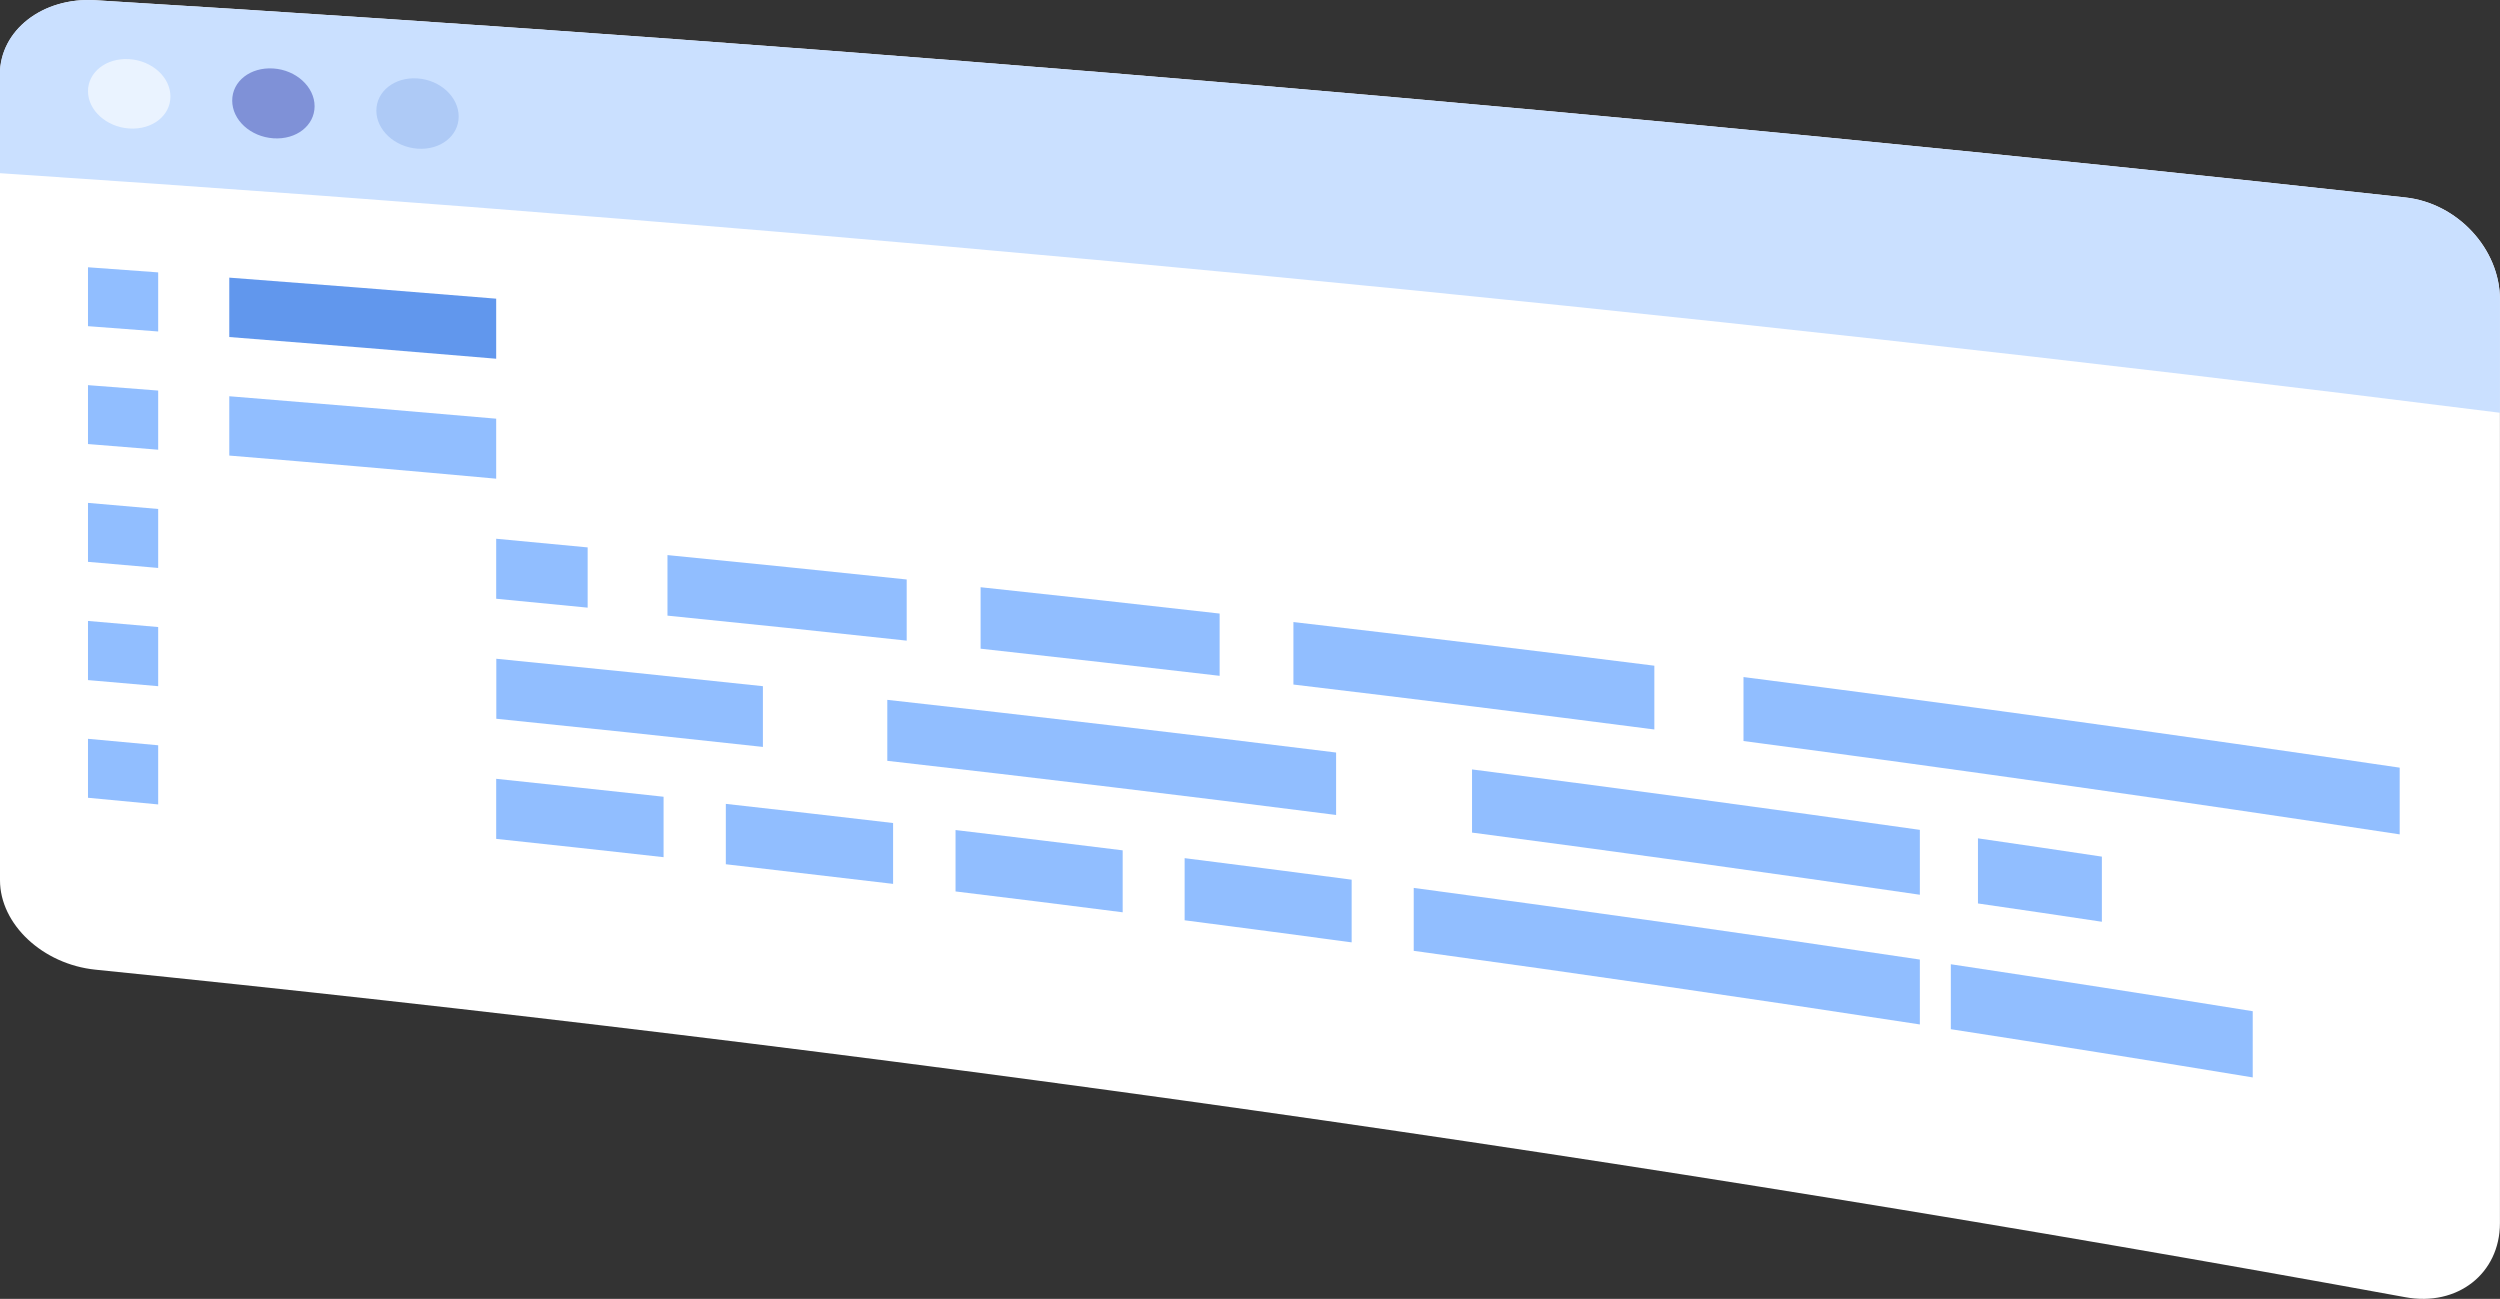 <svg id="_迹_1" data-name="卵迹_1" xmlns="http://www.w3.org/2000/svg" viewBox="0 0 409.98 213"><rect x="0" y="0" width="409.98" height="213" fill="#333333" stroke="none"/><defs><style>.cls-1{fill:#fff;}.cls-2{fill:#cae0ff;}.cls-3{fill:#eaf3ff;}.cls-4{fill:#7f91d7;}.cls-5{fill:#aecaf6;}.cls-6{fill:#91beff;}.cls-7{fill:#6197ed;}</style></defs><path class="cls-1" d="M2830.86,928.3v151.44c0,8.31-7,13.74-15.52,12.16q-188.52-34.44-378.79-53.71c-8.65-.88-15.66-7.44-15.66-14.67V891.38c0-7.24,7-12.7,15.66-12.17q190.13,11.6,378.79,32.34C2823.91,912.48,2830.86,920,2830.86,928.3Z" transform="translate(-2420.89 -879.17)"/><path class="cls-2" d="M2830.86,928.3v18.56q-203.94-25.65-410-39.29V891.38c0-7.24,7-12.7,15.66-12.17q190.13,11.6,378.79,32.34C2823.91,912.48,2830.86,920,2830.86,928.3Z" transform="translate(-2420.89 -879.17)"/><path class="cls-3" d="M2448.84,895c0,3.15-3,5.49-6.76,5.24s-6.76-3-6.76-6.12,3-5.49,6.76-5.25S2448.84,891.84,2448.84,895Z" transform="translate(-2420.89 -879.17)"/><path class="cls-4" d="M2472.48,896.59c0,3.17-3,5.52-6.76,5.26s-6.75-3-6.75-6.19,3-5.51,6.75-5.26S2472.48,893.43,2472.48,896.59Z" transform="translate(-2420.89 -879.17)"/><path class="cls-5" d="M2496.11,898.28c0,3.18-3,5.54-6.75,5.27s-6.75-3.07-6.75-6.24,3-5.54,6.75-5.28S2496.11,895.09,2496.11,898.28Z" transform="translate(-2420.89 -879.17)"/><path class="cls-6" d="M2446.83,933.53l-11.51-.87V923l11.51.84Z" transform="translate(-2420.89 -879.17)"/><path class="cls-7" d="M2502.26,938q-21.89-1.86-43.77-3.56V924.7q21.9,1.65,43.77,3.45Z" transform="translate(-2420.89 -879.17)"/><path class="cls-6" d="M2502.26,957.67q-21.89-2-43.77-3.79v-9.73q21.9,1.77,43.77,3.68Z" transform="translate(-2420.89 -879.17)"/><path class="cls-6" d="M2546,1001.66q-21.86-2.4-43.72-4.62V987.2q21.87,2.16,43.72,4.5Z" transform="translate(-2420.89 -879.17)"/><path class="cls-6" d="M2529.71,1019.74q-13.73-1.54-27.45-3v-9.85q13.72,1.44,27.45,2.94Z" transform="translate(-2420.89 -879.17)"/><path class="cls-6" d="M2567.35,1024.12q-13.71-1.63-27.43-3.22V1011q13.73,1.53,27.43,3.14Z" transform="translate(-2420.89 -879.17)"/><path class="cls-6" d="M2605,1028.78q-13.71-1.76-27.41-3.42v-10.07q13.7,1.63,27.41,3.33Z" transform="translate(-2420.89 -879.17)"/><path class="cls-6" d="M2642.55,1033.71q-13.7-1.85-27.39-3.62V1019.9q13.7,1.73,27.39,3.53Z" transform="translate(-2420.89 -879.17)"/><path class="cls-6" d="M2735.73,1047.17q-41.46-6.37-83-12.07v-10.32q41.53,5.55,83,11.75Z" transform="translate(-2420.89 -879.17)"/><path class="cls-6" d="M2790.32,1055.86q-24.74-4.08-49.51-7.91V1037.3q24.78,3.73,49.51,7.7Z" transform="translate(-2420.89 -879.17)"/><path class="cls-6" d="M2640,1012.82q-36.77-4.7-73.6-8.88v-10q36.82,4.08,73.6,8.64Z" transform="translate(-2420.89 -879.17)"/><path class="cls-6" d="M2735.73,1025.9q-36.69-5.36-73.44-10.19v-10.36q36.75,4.71,73.44,9.91Z" transform="translate(-2420.89 -879.17)"/><path class="cls-6" d="M2765.58,1030.33q-10.15-1.53-20.32-3v-10.68q10.15,1.47,20.32,3Z" transform="translate(-2420.89 -879.17)"/><path class="cls-6" d="M2517.26,978.82l-15-1.46v-9.84q7.5.69,15,1.42Z" transform="translate(-2420.89 -879.17)"/><path class="cls-6" d="M2569.58,984.23q-19.6-2.13-39.23-4.1V970.2q19.62,1.93,39.23,4Z" transform="translate(-2420.89 -879.17)"/><path class="cls-6" d="M2620.9,990q-19.59-2.29-39.2-4.45V975.47q19.61,2.09,39.2,4.32Z" transform="translate(-2420.89 -879.17)"/><path class="cls-6" d="M2692.19,998.8q-29.58-3.84-59.19-7.37V981.18q29.61,3.44,59.19,7.16Z" transform="translate(-2420.89 -879.17)"/><path class="cls-6" d="M2814.42,1016q-53.72-8.16-107.61-15.31V990.2q53.88,6.93,107.61,14.86Z" transform="translate(-2420.89 -879.17)"/><path class="cls-6" d="M2446.83,952.92l-11.51-.93v-9.66l11.51.89Z" transform="translate(-2420.89 -879.17)"/><path class="cls-6" d="M2446.83,972.31l-11.51-1v-9.67l11.51,1Z" transform="translate(-2420.89 -879.17)"/><path class="cls-6" d="M2446.83,991.7l-11.51-1V981l11.51,1Z" transform="translate(-2420.89 -879.17)"/><path class="cls-6" d="M2446.83,1011.09l-11.51-1.09v-9.67l11.51,1.06Z" transform="translate(-2420.89 -879.17)"/></svg>